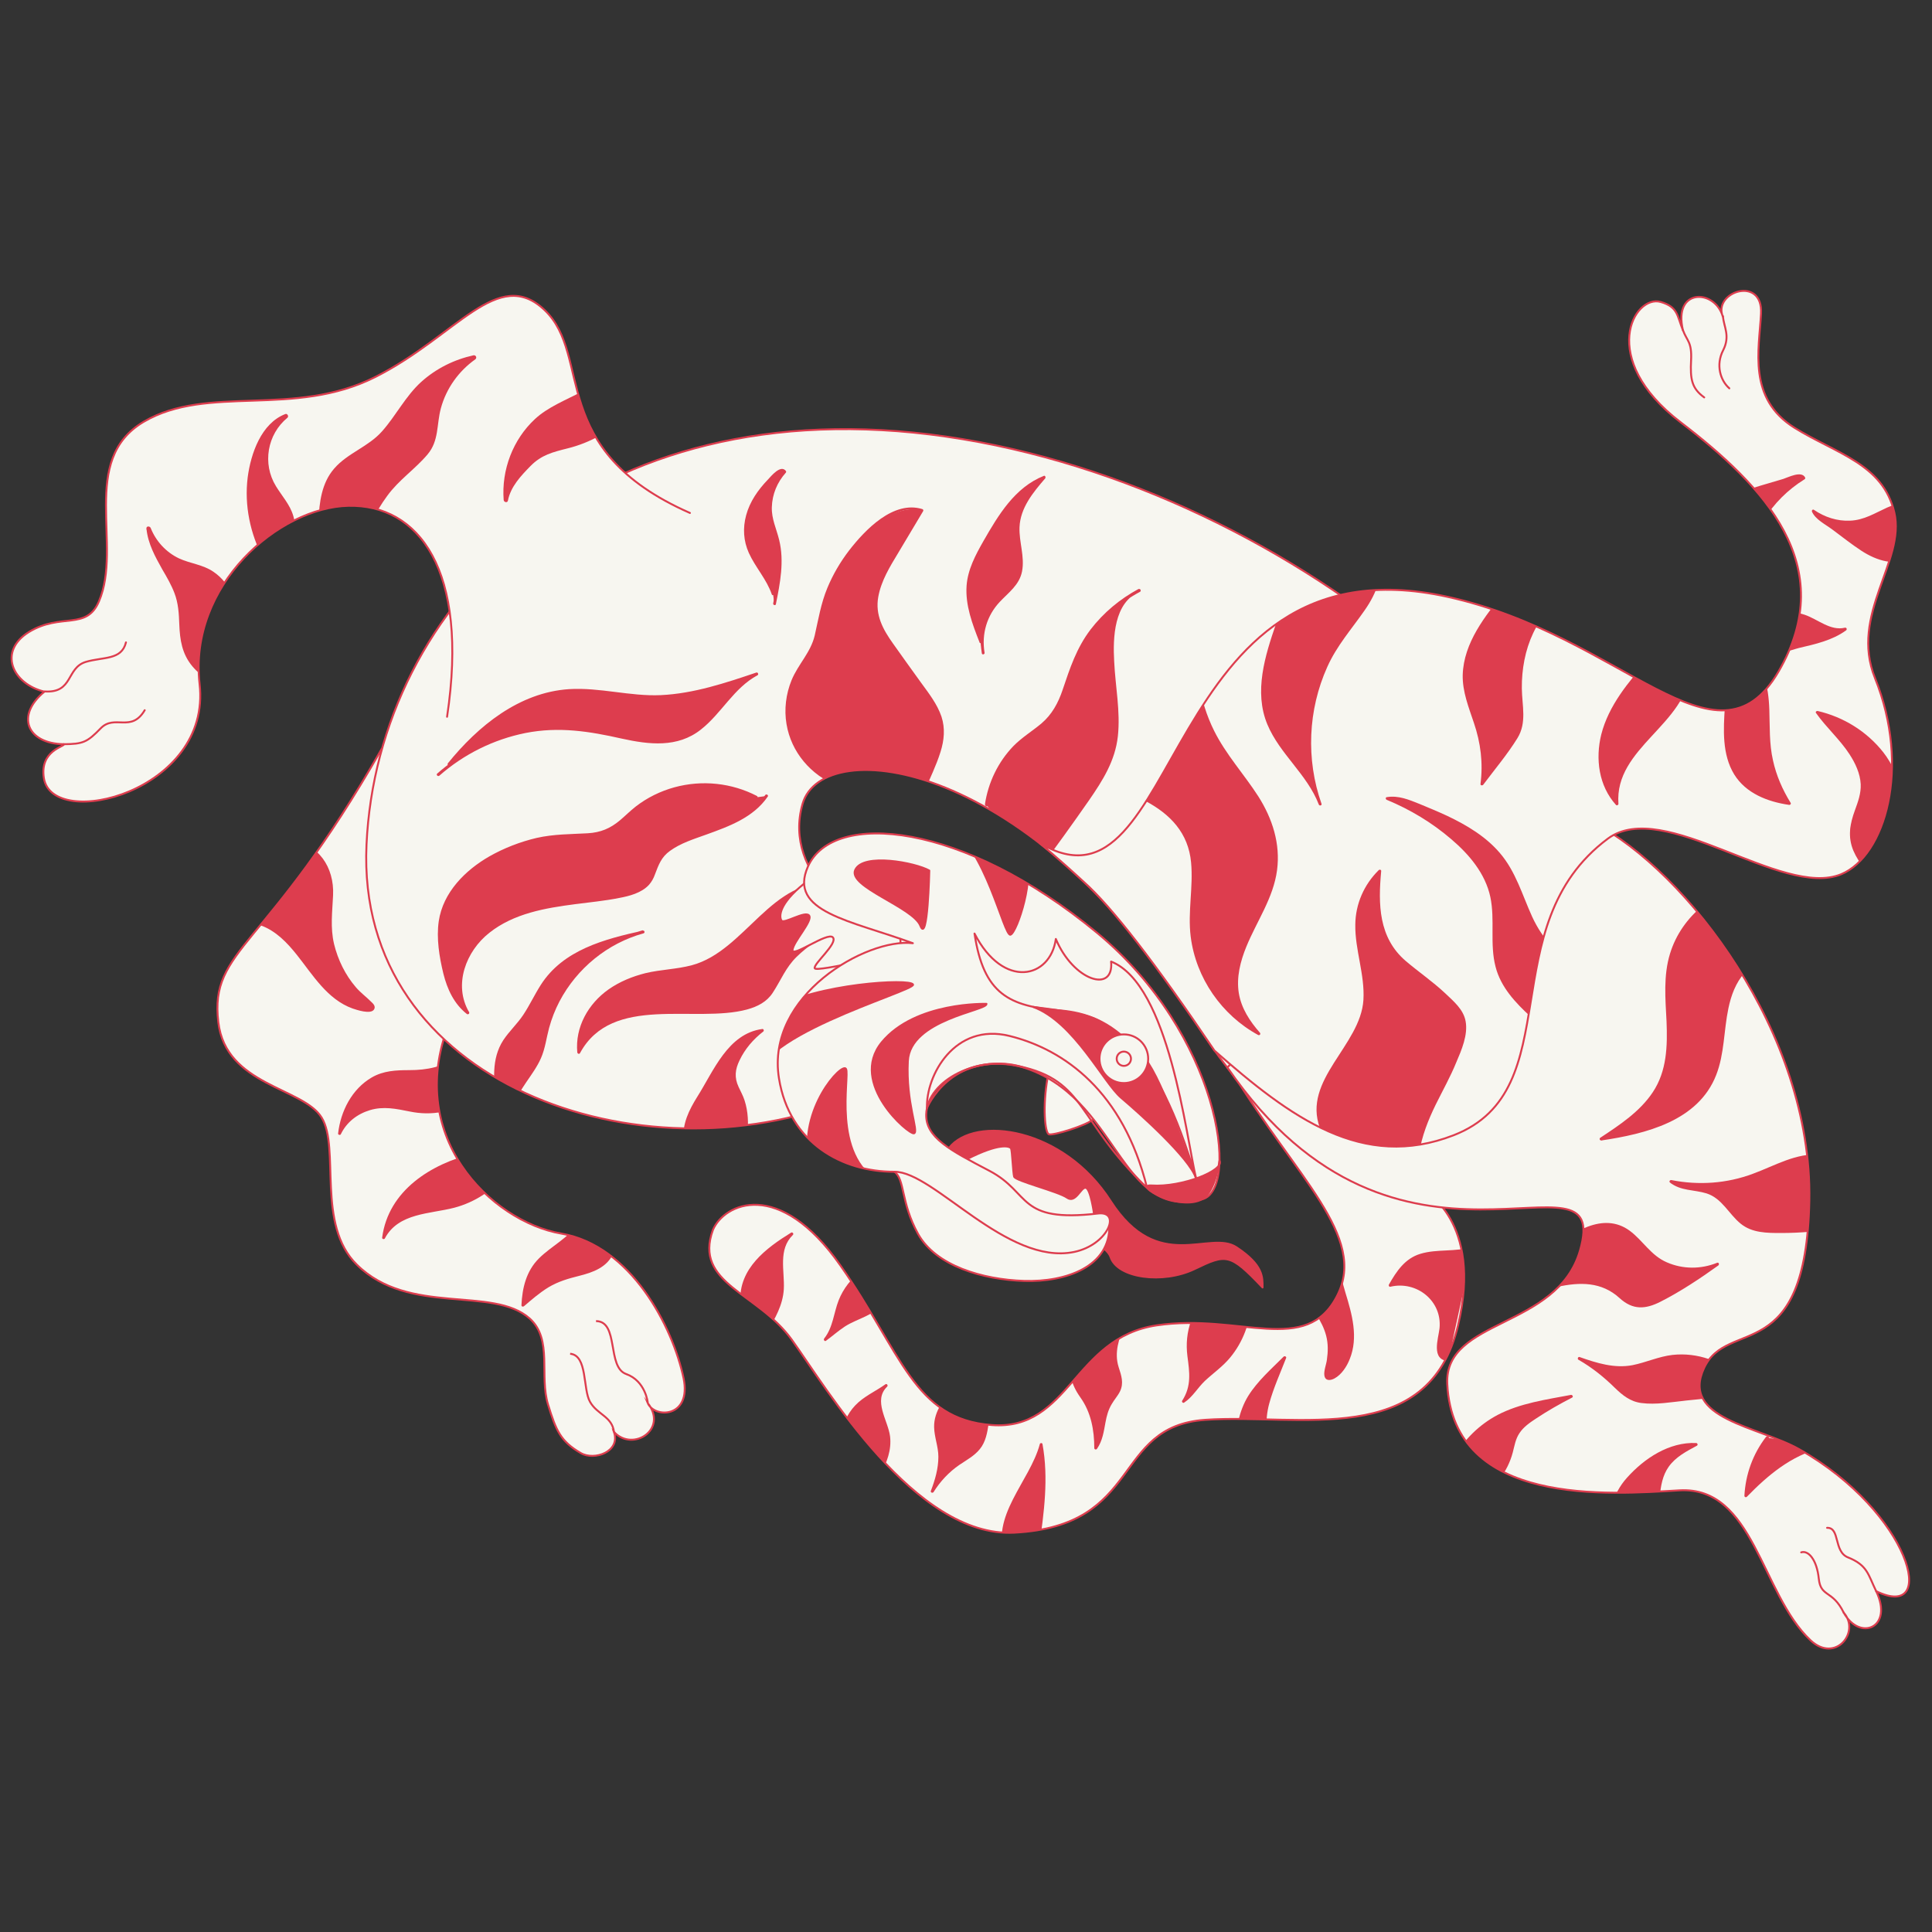 <?xml version="1.0" encoding="utf-8"?>
<!-- Generator: Adobe Illustrator 22.1.0, SVG Export Plug-In . SVG Version: 6.00 Build 0)  -->
<svg version="1.1" id="Layer_1" xmlns="http://www.w3.org/2000/svg" xmlns:xlink="http://www.w3.org/1999/xlink" x="0px" y="0px"
	 viewBox="0 0 1000 1000" style="enable-background:new 0 0 1000 1000;" xml:space="preserve">
<rect x="0" y="0" width="1000" height="1000" fill="#333333" stroke="none"/>
<style type="text/css">
	.st0{fill:#F7F6F0;stroke:#DD3D4E;stroke-linecap:round;stroke-linejoin:round;stroke-miterlimit:10;}
	.st1{clip-path:url(#SVGID_2_);}
	.st2{fill:#DD3D4E;}
	.st3{fill:#F7F6F0;stroke:#DD3D4E;stroke-miterlimit:10;}
	.st4{fill:none;stroke:#DD3D4E;stroke-miterlimit:10;}
	.st5{clip-path:url(#SVGID_4_);}
	.st6{clip-path:url(#SVGID_6_);}
	.st7{clip-path:url(#SVGID_8_);}
	.st8{fill:none;stroke:#DD3D4E;stroke-linecap:round;stroke-linejoin:round;stroke-miterlimit:10;}
	.st9{clip-path:url(#SVGID_10_);}
	.st10{clip-path:url(#SVGID_12_);}
	.st11{fill:#DD3D4E;stroke:#DD3D4E;stroke-linecap:round;stroke-linejoin:round;stroke-miterlimit:10;}
	.st12{clip-path:url(#SVGID_14_);fill:#DD3D4E;stroke:#DD3D4E;stroke-linecap:round;stroke-linejoin:round;stroke-miterlimit:10;}
</style>
<g id="_x3C_tail_x3E_">
	<path class="st0" d="M635.3,552.5c0.9,0.9,2,1.6,2.6,2.6c32.9,54.3,69.9,84.8,54.2,115.6c-16,31.4-50.3,8.9-93.4,15.3
		s-45,54.6-85.4,51.6S466.9,700.4,435,655c-31.8-45.4-60.2-32.1-66-18.4c-10.1,27.8,23.2,32.4,40.8,56.8S473.5,796,525,793.3
		c67-3.5,50.2-55,98.8-58.4s115.7,15.3,130.9-49c12.8-54-17.7-69.6-17.7-69.6"/>
	<g>
		<defs>
			<path id="SVGID_1_" d="M635.3,552.5c0.9,0.9,2,1.6,2.6,2.6c32.9,54.3,69.9,84.8,54.2,115.6c-16,31.4-50.3,8.9-93.4,15.3
				s-45,54.6-85.4,51.6S466.9,700.4,435,655c-31.8-45.4-60.2-32.1-66-18.4c-10.1,27.8,23.2,32.4,40.8,56.8S473.5,796,525,793.3
				c67-3.5,50.2-55,98.8-58.4s115.7,15.3,130.9-49c12.8-54-17.7-69.6-17.7-69.6"/>
		</defs>
		<clipPath id="SVGID_2_">
			<use xlink:href="#SVGID_1_"  style="overflow:visible;"/>
		</clipPath>
		<g class="st1">
			<path class="st2" d="M383.8,673.6c-0.6-7.6,2.8-15.2,7.9-20.9s11.6-10,18.1-14c-4.1,3.6-5.4,9.5-5.4,15c0,5.5,1,11,0.2,16.4
				c-1,6.9-4.6,13-8.2,18.9"/>
			<g>
				<path class="st2" d="M384.6,673.6c-0.8-16.4,13.1-26.6,25.6-34.3c-0.3-0.4-0.6-0.8-0.9-1.2c-5.5,5.4-5.8,12.8-5.4,20.1
					c0.3,5.4,0.7,10.6-0.9,15.8c-1.5,5.2-4.4,9.9-7.2,14.5c-0.5,0.8,0.8,1.6,1.3,0.8c4.1-6.9,8.1-13.8,8.6-22
					c0.5-9.5-3.1-20.5,4.7-28.1c0.6-0.6-0.2-1.6-0.9-1.2c-13,8-27.1,18.6-26.3,35.6C383.1,674.5,384.6,674.5,384.6,673.6
					L384.6,673.6z"/>
			</g>
		</g>
		<g class="st1">
			<path class="st2" d="M446.4,658.2c-5.6,4.2-9.9,10.1-12.2,16.7c-2.1,6.3-2.7,13.4-7,18.4c3.8-2.7,7.2-5.9,11.2-8.3
				c3.9-2.3,8.4-3.6,12.3-5.9s7.6-5.8,8.2-10.3"/>
			<g>
				<path class="st2" d="M445.8,657.7c-5.2,4.1-9.3,9.2-11.7,15.3c-2.6,6.6-2.9,14-7.5,19.8c-0.5,0.6,0.2,1.7,0.9,1.2
					c3.3-2.4,6.3-5.1,9.8-7.4c3.4-2.2,7.1-3.5,10.8-5.3c5.4-2.6,10.2-6.2,11.5-12.4c0.2-0.9-1.2-1.3-1.4-0.4
					c-1.7,7.8-9,10.6-15.5,13.5c-6,2.7-10.6,6.7-15.8,10.5c0.3,0.4,0.6,0.8,0.9,1.2c3.7-4.7,4.7-10.2,6.3-15.8
					c2.2-7.8,6.5-14.3,12.9-19.3C447.7,658.2,446.6,657.1,445.8,657.7L445.8,657.7z"/>
			</g>
		</g>
		<g class="st1">
			<path class="st2" d="M434.9,743.5c2.1-5.5,4.2-11.3,8.3-15.5c4.4-4.6,10.5-7,15.6-10.9c-3.4,2.8-3.9,7.9-2.9,12.3
				c1,4.3,3.1,8.3,3.9,12.7c1.3,7.1-0.9,14.4-4.8,20.5"/>
			<g>
				<path class="st2" d="M435.6,743.7c2.2-5.9,4.5-12,9.2-16.3c4.2-3.9,9.6-6.3,14.3-9.6c-0.3-0.4-0.6-0.8-0.9-1.2
					c-4.5,4.4-4,10.6-2.2,16.2c1.5,4.8,3.5,9.1,3.4,14.2c-0.1,5.5-2.3,10.6-5.1,15.2c-0.5,0.8,0.8,1.6,1.3,0.8
					c3.5-5.9,5.9-12.5,5.1-19.5c-1-8.2-9-18.6-1.5-25.8c0.6-0.6-0.2-1.7-0.9-1.2c-5.2,3.7-11.3,6.3-15.7,11
					c-4.2,4.4-6.4,10.2-8.5,15.9C433.9,744.2,435.3,744.6,435.6,743.7L435.6,743.7z"/>
			</g>
		</g>
		<g class="st1">
			<path class="st2" d="M494.8,718.1c-5.1,5.7-10.5,12.2-10.6,19.8c-0.1,4,1.3,7.9,1.9,11.8c1.1,7.5-0.9,15.2-3.6,22.2
				c3.3-5.5,7.8-10.3,13.1-14c4.2-2.9,9.1-5.3,11.9-9.6c2.2-3.4,2.9-7.6,3.5-11.6c1.1-7.2,2.2-14.3,3.3-21.5"/>
			<g>
				<path class="st2" d="M494.3,717.5c-5.3,6-11,12.8-10.8,21.2c0.1,5.2,2.2,10.1,2.2,15.3c0,6.1-1.7,12-3.9,17.7
					c-0.3,0.8,0.9,1.3,1.4,0.6c3.5-5.6,8-10.4,13.4-14.1c3.7-2.5,7.8-4.7,10.6-8.2c3-3.7,3.8-8.4,4.5-13c1.1-7.2,2.2-14.3,3.3-21.5
					c0.1-0.9-1.3-1.4-1.4-0.4c-1,6.5-2,13-3,19.5c-0.9,6.2-1.8,12.1-6.6,16.6c-3.6,3.3-8.3,5.5-12,8.6c-4,3.3-7.3,7.3-10,11.7
					c0.5,0.2,0.9,0.4,1.4,0.6c3.1-8.2,4.9-16.5,3.2-25.2c-1.1-5.6-2.1-10.6,0.2-16.1c2-4.7,5.4-8.5,8.7-12.3
					C496,717.9,494.9,716.8,494.3,717.5L494.3,717.5z"/>
			</g>
		</g>
		<g class="st1">
			<path class="st2" d="M521,806.2c-4.1-9.7-0.8-20.9,4.1-30.2c4.8-9.3,11.3-18.1,13.8-28.3c3.4,17.3,0.9,35.1-1.7,52.5"/>
			<g>
				<path class="st2" d="M521.7,806c-8-21.2,12.7-39,17.9-58.1c-0.5,0-1,0-1.4,0c3.2,17.3,0.8,34.8-1.7,52.1
					c-0.1,0.9,1.3,1.4,1.4,0.4c2.5-17.6,4.9-35.3,1.7-52.9c-0.1-0.8-1.3-0.7-1.4,0c-5.2,19.4-26,37.3-17.9,58.9
					C520.6,807.3,522.1,806.9,521.7,806L521.7,806z"/>
			</g>
		</g>
		<g class="st1">
			<path class="st2" d="M554.5,701.1c-0.4,5.7-0.8,11.8,1.9,16.9c1.1,2,2.6,3.8,3.9,5.6c5.2,7.5,6.9,16.8,6.8,25.9
				c4.7-6.1,3.3-15,6.9-21.8c2-3.8,5.5-6.9,6-11.1c0.5-3.8-1.6-7.4-2.5-11.1c-1.5-6.7,1.2-13.5,3.8-19.9"/>
			<g>
				<path class="st2" d="M553.8,701.1c-0.6,8.9,0.2,14.9,5.4,22.2c5.5,7.7,7.2,16.9,7.2,26.2c0,0.8,1,1,1.4,0.4
					c2.9-4.2,3.5-8.9,4.4-13.7c0.6-3.3,1.4-6.4,3.2-9.4c1.3-2.3,3.1-4.2,4.3-6.6c2.1-4.4,0.7-8.2-0.7-12.6
					c-2.4-7.6,0.2-14.8,3.1-21.8c0.4-0.9-1.1-1.3-1.4-0.4c-2.2,5.3-4.4,10.9-4.2,16.7c0.2,6.6,4.9,12.1,1.3,18.6
					c-2.4,4.2-5.1,7.4-6.3,12.2c-1.4,5.6-1.5,11.3-4.9,16.2c0.5,0.1,0.9,0.3,1.4,0.4c0-7.3-1-14.7-4.2-21.4
					c-1.8-3.8-4.7-6.8-6.6-10.5c-2.6-5.1-2.2-11-1.8-16.5C555.4,700.1,553.9,700.1,553.8,701.1L553.8,701.1z"/>
			</g>
		</g>
		<g class="st1">
			<path class="st2" d="M617.2,683.8c-1.8,4.6-2.5,9.5-2.2,14.4c0.3,5.3,1.9,10.6,1.5,15.9c-0.3,4-1.7,7.9-4,11.2
				c3.1-1.8,5-5,7.3-7.7c3.8-4.5,8.9-7.8,13.1-11.9c8.5-8.2,13.6-19.8,14-31.5"/>
			<g>
				<path class="st2" d="M616.5,683.6c-2.1,6-2.7,11.9-1.9,18.3c1.1,8.4,2.2,15.5-2.7,23.1c-0.4,0.6,0.4,1.4,1,1
					c4.4-2.9,7-7.7,10.8-11.3c4.3-4,9.2-7.4,13-12c6.7-8.1,10.4-18.1,10.9-28.5c0.1-1-1.4-1-1.5,0c-0.6,11.1-4.9,21.8-12.6,29.9
					c-3.2,3.3-6.9,6-10.3,9.1c-4,3.6-6.7,8.6-11.1,11.6c0.3,0.3,0.7,0.7,1,1c3.6-5.5,4.6-11.3,3.8-17.8c-1-8.5-2-15.7,1-24
					C618.3,683.1,616.8,682.7,616.5,683.6L616.5,683.6z"/>
			</g>
		</g>
		<g class="st1">
			<path class="st2" d="M639.5,748.9c1.3-9,2.6-18.3,7.4-26c2.3-3.7,5.3-6.9,8.3-10.1c3.2-3.4,6.5-6.8,9.8-10.1
				c-1.7,4.3-3.3,8.6-5,12.9c-2.2,5.8-4.5,11.6-5.1,17.7c-0.8,7,0.6,14,1.9,20.9"/>
			<g>
				<path class="st2" d="M640.2,749.1c1.3-8.9,2.5-18.1,7.3-25.9c4.6-7.5,11.8-13.8,18-20c-0.4-0.2-0.8-0.5-1.3-0.7
					c-3.4,8.8-7.7,17.7-9.5,27c-1.7,8.4-0.3,16.7,1.3,24.9c0.2,0.9,1.6,0.5,1.4-0.4c-1.8-9.3-3-18.4-0.4-27.7
					c2.2-8,5.7-15.7,8.7-23.4c0.3-0.7-0.8-1.2-1.3-0.7c-6.3,6.3-13.5,12.6-18.3,20.3c-4.9,7.9-6.2,17.2-7.5,26.2
					C638.6,749.6,640,750,640.2,749.1L640.2,749.1z"/>
			</g>
		</g>
		<g class="st1">
			<path class="st2" d="M674.9,670.8c5.9,7.2,12,15,13,24.3c0.6,5.3-0.6,10.6-1.6,15.8c-0.1,0.6-0.2,1.3,0.1,1.9
				c0.7,1.3,2.7,0.8,3.9,0c8.6-5.7,10.9-17.5,9.4-27.7c-1.5-10.2-5.9-19.8-7.7-29.9c-1.2-6.4-1.8-13.9-7.2-17.4"/>
			<g>
				<path class="st2" d="M674.4,671.3c4.9,6,10,12.4,12,20c1.1,4.2,1,8.3,0.4,12.5c-0.3,2.4-1.7,5.8-1.3,8.2
					c0.5,2.9,3.1,2.6,5.2,1.5c3.7-2,6.4-6.2,7.9-10c4.6-11.3,1.2-23.3-2.2-34.4c-2-6.5-3.4-13-4.7-19.7c-1-4.9-2.5-9.2-6.6-12.2
					c-0.8-0.6-1.5,0.7-0.8,1.3c4.7,3.5,5.6,9.4,6.5,14.9c0.9,5.2,2.3,10.2,3.8,15.3c3.2,10.5,6.7,21.6,3.2,32.5
					c-0.9,2.7-2.2,5.3-4,7.5c-0.6,0.7-1.2,1.4-1.9,2c-1.3,2.1-2.4,2.1-3.3,0.2c-1.2-0.5-1.5-1.3-1.1-2.3c-0.2-1.8,0.8-4.4,1-6.4
					c0.3-2.4,0.4-4.8,0.1-7.3c-1.1-9.6-7.3-17.4-13.2-24.6C674.8,669.5,673.8,670.6,674.4,671.3L674.4,671.3z"/>
			</g>
		</g>
		<g class="st1">
			<path class="st2" d="M762.3,646c-10.2,3.8-22.6,0.1-31.9,5.9c-4.9,3.1-8,8.4-10.9,13.4c6.8-1.9,14.5-0.1,19.7,4.7
				s7.7,12.2,6.5,19.1c-0.5,2.9-1.7,5.8-1.5,8.8c0.2,3,2.5,6.2,5.5,5.9"/>
			<g>
				<path class="st2" d="M762.1,645.3c-8.8,2.9-18.2,1-27,3.7c-7.9,2.4-12.3,9-16.2,15.9c-0.3,0.6,0.2,1.3,0.8,1.1
					c13.5-3.2,26.8,7.3,25.4,21.5c-0.6,5.4-4.6,16.4,4.6,17c1,0.1,1-1.4,0-1.5c-8.1-0.5-2.5-15-3.1-19.9c-0.5-4.1-2.1-8.2-4.8-11.4
					c-5.4-6.7-14.3-9.1-22.5-7.1c0.3,0.4,0.6,0.7,0.8,1.1c4.9-8.6,10.1-14.9,20.4-16.3c7.4-1,14.7-0.3,21.9-2.7
					C763.4,646.4,763,645,762.1,645.3L762.1,645.3z"/>
			</g>
		</g>
	</g>
</g>
<g id="_x3C_1-back-leg_x3E_">
	<path class="st3" d="M197.4,387.9c-59.4,104.3-89,102.7-84.4,141.2c3.9,32.9,43.9,33.7,53.5,49.4c9.6,15.7-2.9,55.4,18.2,76.1
		c27.1,26.7,70.4,10.8,89.5,27.9c12,10.8,4.8,29.5,9.5,44.6c4.1,13.3,6.4,18.9,16.9,25c7,4.1,20.7-0.7,17.2-10.9
		c9.8,10.5,28.2-1.4,17.4-15.1c3.5,8.3,22.9,7.8,18.6-12.8c-5.6-26.5-27.1-68.6-63.3-74.8s-82.5-50.9-57.1-111.1
		S197.4,387.9,197.4,387.9z"/>
	<path class="st4" d="M295.1,700.7c9.1,0.8,6.5,18.3,10.3,24.9c3.8,6.7,11.4,7.5,12.4,15.6"/>
	<path class="st4" d="M308.5,683.8c12,0.1,5.5,23.8,15.6,27.4c10.1,3.6,11.2,14.9,11.2,14.9"/>
	<g>
		<defs>
			<path id="SVGID_3_" d="M197.4,387.9c-59.4,104.3-89,102.7-84.4,141.2c3.9,32.9,43.9,33.7,53.5,49.4c9.6,15.7-2.9,55.4,18.2,76.1
				c27.1,26.7,70.4,10.8,89.5,27.9c12,10.8,4.8,29.5,9.5,44.6c4.1,13.3,6.4,18.9,16.9,25c7,4.1,20.7-0.7,17.2-10.9
				c9.8,10.5,28.2-1.4,17.4-15.1c3.5,8.3,22.9,7.8,18.6-12.8c-5.6-26.5-27.1-68.6-63.3-74.8s-82.5-50.9-57.1-111.1
				S197.4,387.9,197.4,387.9z"/>
		</defs>
		<clipPath id="SVGID_4_">
			<use xlink:href="#SVGID_3_"  style="overflow:visible;"/>
		</clipPath>
		<g class="st5">
			<path class="st2" d="M149.8,435.4c9.8,0.7,18.7,8.1,21.1,17.6c1.8,7.3,0.1,15-0.1,22.5c-0.4,16.6,7.6,33.2,20.8,43.3
				c1.1,0.8,2.3,2.4,1.3,3.3c-0.4,0.4-1,0.5-1.6,0.5c-12,0.3-21.9-9.1-29.3-18.7c-7.3-9.5-14.2-20.4-25.2-25.2c-9-3.9-19.5-3-28.8,0
				"/>
			<g>
				<path class="st2" d="M149.8,436.2c7.5,0.7,14.2,4.9,18.1,11.5c4.4,7.4,3,16,2.4,24.1c-0.9,12.4,2.1,24.6,9,35
					c1.5,2.2,3.1,4.3,4.9,6.3c1.7,1.9,6.9,5.1,7,7.6c0.1,2.1-0.9,1.3-2.7,1.1c-1-0.1-1.8-0.2-2.8-0.4c-1.8-0.4-3.6-1.1-5.3-1.9
					c-3.3-1.6-6.3-3.8-9.1-6.3c-9.4-8.6-15.1-20.4-24.7-28.8c-11.1-9.8-25.1-10.4-38.8-6.2c-0.9,0.3-0.5,1.7,0.4,1.4
					c8.7-2.7,18.1-3.8,26.8-0.6c7.8,2.8,13.7,9,18.7,15.3c8.2,10.3,15.7,23,28.8,27.7c2.1,0.7,9.4,3.2,11.1,0.5c1-1.6-0.4-3-1.5-4
					c-2.6-2.6-5.5-4.7-7.9-7.5c-5.5-6.4-9.3-14.2-11.3-22.4c-2-8.5-0.9-16.6-0.5-25.2c0.7-14.4-7.6-27.1-22.6-28.6
					C148.8,434.6,148.8,436.1,149.8,436.2L149.8,436.2z"/>
			</g>
		</g>
		<g class="st5">
			<path class="st2" d="M237.6,547.4c-5.3,3.9-11.7,6.4-18.2,7.1c-6.2,0.6-12.6-0.3-18.7,1c-14,2.9-23.5,17.1-24.9,31.4
				c4.3-9.8,16-15,26.7-14c4.8,0.5,9.4,2,14.2,2.6c9.6,1.2,19.6-1.5,27.3-7.3"/>
			<g>
				<path class="st2" d="M237.2,546.7c-7.8,5.5-16,7.2-25.4,7.2c-6.8,0-13.4,0.3-19.4,3.8c-10.3,6-16.1,17.5-17.4,29
					c-0.1,0.7,1.1,1,1.4,0.4c3-6.3,8.5-10.5,15.1-12.5c7-2.1,13.5-0.7,20.5,0.7c11.5,2.4,22.8,0.3,32.3-6.6c0.8-0.6,0-1.9-0.8-1.3
					c-6.5,4.7-14.1,7.5-22.1,7.5c-7.2,0-14-2.9-21.1-3c-10.4-0.2-20.7,5-25.3,14.5c0.5,0.1,0.9,0.3,1.4,0.4
					c1.5-13.1,9.5-26.7,23-30.3c7.1-1.9,14.6-0.4,21.8-1.5c6.1-0.9,11.7-3.4,16.8-6.9C238.7,547.5,238,546.2,237.2,546.7
					L237.2,546.7z"/>
			</g>
		</g>
		<g class="st5">
			<path class="st2" d="M245.5,597.7c-11,2.6-21.8,7-30.5,14.2c-8.7,7.2-15.2,17.5-16.5,28.7c3-6.4,9.8-10.2,16.6-12.2
				c6.8-1.9,13.9-2.4,20.7-4.3c9.9-2.8,18.9-8.6,25.5-16.6"/>
			<g>
				<path class="st2" d="M245.3,597c-22.2,5.4-44.3,19.2-47.5,43.6c-0.1,0.8,1.1,1,1.4,0.4c7-13.3,23.4-12.6,36-15.9
					c10.5-2.8,19.6-8.8,26.7-17c0.6-0.7-0.4-1.8-1.1-1.1c-9.2,10.8-20.9,16-34.6,18.4c-10.8,1.9-22.7,4.3-28.3,14.8
					c0.5,0.1,0.9,0.3,1.4,0.4c3.2-23.7,25-37,46.4-42.2C246.6,598.2,246.2,596.8,245.3,597L245.3,597z"/>
			</g>
		</g>
		<g class="st5">
			<path class="st2" d="M300.2,632.9c-5.5,9.6-17.5,13.6-23.9,22.7c-4.1,5.7-5.5,13-5.6,20c6-5.2,12.3-10.5,19.7-13.3
				c4.8-1.8,10-2.5,14.9-4.2c4.9-1.7,9.6-4.8,11.5-9.6"/>
			<g>
				<path class="st2" d="M299.6,632.5c-5,8.2-14,12.2-20.7,18.9c-6.5,6.5-8.6,15.2-9,24.2c0,0.7,0.8,0.9,1.3,0.5
					c4.1-3.5,8.1-7,12.7-9.8c5-3,10.2-4.5,15.8-5.9c7.2-1.8,14.5-4.4,17.7-11.6c0.4-0.9-0.9-1.6-1.3-0.8c-4.5,9.9-16.2,10-25.1,13.1
					c-8,2.8-14.5,8.3-20.9,13.8c0.4,0.2,0.9,0.4,1.3,0.5c0.4-11.3,4.2-20.1,13.1-27.1c5.9-4.6,12.3-8.6,16.3-15.1
					C301.4,632.4,300.1,631.7,299.6,632.5L299.6,632.5z"/>
			</g>
		</g>
	</g>
</g>
<g id="_x3C_body_x3E__1_">
	<path class="st0" d="M437.9,569.2c-105.7,42.5-253.9-7.5-248.2-132S306.5,199.5,489.8,226S845,405.6,835.8,516.6
		S703.6,665.1,618.9,529S426,379.3,415.4,416.1c-10.6,36.9,29.7,65.4,50.3,65C486.2,480.7,521,535.8,437.9,569.2z"/>
	<g>
		<defs>
			<path id="SVGID_5_" d="M437.9,569.2c-105.7,42.5-253.9-7.5-248.2-132S306.5,199.5,489.8,226S845,405.6,835.8,516.6
				S703.6,665.1,618.9,529S426,379.3,415.4,416.1c-10.6,36.9,29.7,65.4,50.3,65C486.2,480.7,521,535.8,437.9,569.2z"/>
		</defs>
		<clipPath id="SVGID_6_">
			<use xlink:href="#SVGID_5_"  style="overflow:visible;"/>
		</clipPath>
		<g class="st6">
			<path class="st2" d="M433.3,405.9c-11.2-4.2-20.2-13.6-24-24.9c-3.8-11.3-2.3-24.3,4.1-34.4c2.1-3.4,4.8-6.5,6.6-10.1
				c2.6-5.2,3.2-11,4.4-16.7c4-19.1,14.9-36.7,30.2-48.8c6.5-5.1,15-9.4,22.7-6.5c-4.6,7.7-9.3,15.5-13.9,23.2
				c-5.8,9.7-11.8,20.6-9.2,31.6c1.3,5.7,4.8,10.5,8.2,15.3c5.4,7.5,10.8,15.1,16.3,22.6c4.2,5.8,8.4,11.9,9.3,19
				c0.7,5.3-0.7,10.7-2.5,15.7c-4.7,13-12.7,25.3-13.2,39.2"/>
			<g>
				<path class="st2" d="M433.5,405.1c-24.8-9.9-32.4-39.5-17.6-61.1c2.9-4.2,5.4-8.1,6.8-13.1c1.6-5.7,2.2-11.5,3.8-17.2
					c3.2-11,8.7-21.4,16-30.2c3.4-4.1,7.1-7.8,11.2-11.2c4.6-3.8,13.7-10.5,20.2-8c2.3,0.9,1.7,0.5,0.6,2.9c-0.5,1.1-1.3,2.2-2,3.3
					c-1.7,2.8-3.3,5.5-5,8.3c-3.5,5.9-7.2,11.6-10.2,17.8c-4.3,8.8-6.5,18.5-2.3,27.7c2.5,5.5,6.4,10.3,9.9,15.2
					c3.9,5.4,7.7,10.8,11.6,16.2c4,5.5,8.4,11.2,10,18c1.8,7.7-0.9,15.4-3.8,22.4c-4.7,11.4-10.7,22.2-11.4,34.7c-0.1,1,1.4,1,1.5,0
					c0.8-15,9.6-27.5,14-41.6c1.9-6,2.5-12.2,0.5-18.3c-2.2-6.5-6.6-12.1-10.6-17.6c-4.8-6.7-9.7-13.4-14.4-20.1
					c-5.3-7.4-9.4-14.9-7.7-24.3c1.5-8.3,6-15.6,10.3-22.7c4.3-7.2,8.6-14.4,12.9-21.6c0.3-0.4,0-1-0.4-1.1
					c-15-4.6-29.6,10.7-37.9,21.4c-4.6,6-8.4,12.5-11.3,19.5c-3.3,8-4.6,16.1-6.5,24.5c-2.1,8.9-8.6,14.9-12,23.2
					c-2.9,7.1-3.9,15.1-2.6,22.7c2.4,14.5,12.6,26.4,26.1,31.8C434,406.9,434.4,405.5,433.5,405.1L433.5,405.1z"/>
			</g>
		</g>
		<g class="st6">
			<path class="st2" d="M510.6,416.7c1.8-13.1,8.7-25.5,19-33.9c4.7-3.9,10.2-7,14.1-11.6c6.1-7.1,7.8-16.9,11-25.7
				c6.2-17,19-31.5,35.1-39.9c-7.3,2.6-11.3,10.6-12.8,18.1c-4.5,22.4,6,46.5-1.4,68.2c-2.5,7.4-6.9,13.9-11.4,20.3
				c-8.8,12.8-17.9,25.4-27.2,37.8"/>
			<g>
				<path class="st2" d="M511.3,416.9c1.8-12.1,7.5-23.3,16.5-31.6c4.4-4.1,9.8-7.1,14.1-11.2c3.6-3.4,6.1-7.5,7.9-12
					c4.6-11,6.9-22.2,13.8-32.2c6.8-9.9,15.9-17.9,26.5-23.6c0.7-0.4,0.2-1.7-0.6-1.4c-9,3.7-12.7,13.2-13.9,22.2
					c-1.9,14.1,1.2,28.2,1.8,42.2c0.3,7.3-0.1,14.6-2.3,21.6c-2.4,7.4-6.7,13.9-11.1,20.2c-9,13-18.3,25.8-27.7,38.5
					c-0.6,0.8,0.7,1.5,1.3,0.8c8.9-11.9,17.6-24,26.1-36.2c7.1-10.3,13.5-20.4,14.9-33.1c1.4-12.9-1.3-25.8-1.9-38.7
					c-0.7-12.2-0.2-30.7,13.3-36.2c-0.2-0.5-0.4-0.9-0.6-1.4c-9.7,5.2-18.2,12.3-24.9,21c-7.3,9.6-10.7,20-14.5,31.3
					c-2.3,6.8-5.5,12.7-11,17.4c-4.8,4-10.1,7.2-14.5,11.7c-7.9,8.2-13,18.8-14.7,30.1C509.8,417.4,511.2,417.8,511.3,416.9
					L511.3,416.9z"/>
			</g>
		</g>
		<g class="st6">
			<path class="st2" d="M507.4,332.2c-3.8-9.8-7.7-20.2-6.4-30.7c1.1-8.3,5.4-15.8,9.7-23.1c7.4-12.7,15.9-26.2,29.6-31.3
				c-6.1,7.1-12.6,14.8-13.4,24.2c-0.9,9.5,4.1,19.7,0,28.3c-2.4,5.1-7.4,8.3-11.1,12.5c-6.2,6.9-8.9,16.8-7.1,26"/>
			<g>
				<path class="st2" d="M508.1,332c-3.3-8.5-6.8-17.5-6.6-26.8c0.2-8.8,4.2-16.7,8.6-24.2c7.5-13,15.8-27.3,30.5-33.2
					c-0.2-0.4-0.5-0.8-0.7-1.3c-5.2,6.1-10.8,12.6-12.9,20.5c-2.5,9.3,2,18.4,0.6,27.7c-1.5,9.6-11.4,14-15.9,22
					c-3.7,6.6-4.8,14.1-3.5,21.5c0.2,0.9,1.6,0.5,1.4-0.4c-1.6-9.7,1.2-19.2,7.9-26.3c4.6-4.9,10.1-8.7,11.5-15.7
					c1.5-7.7-1.6-15.3-1.3-22.9c0.4-10.1,7.1-18.1,13.3-25.3c0.4-0.5,0-1.6-0.7-1.3c-15.1,6-23.6,20.4-31.3,33.8
					c-4.1,7.2-8.1,14.7-8.7,23.1c-0.7,10.1,3,19.8,6.6,29C507,333.3,508.5,333,508.1,332L508.1,332z"/>
			</g>
		</g>
		<g class="st6">
			<path class="st2" d="M391.4,412.7c-19.8-10.7-46-8-63.1,6.5c-4.9,4.2-9.3,9.3-15.4,11.5c-4.9,1.8-10.4,1.4-15.6,1.5
				c-14.6,0.2-29.2,4-42,11c-12.6,6.9-24.1,17.9-26.9,32c-1.3,6.8-0.6,13.8,0.5,20.6c1.7,10.7,4.9,22.1,13.5,28.5
				c-7.1-11.2-3.8-26.8,4.9-36.7c8.7-10,21.7-15.1,34.7-17.8c13-2.7,26.3-3.3,39.3-5.8c6.1-1.2,12.8-3.3,15.9-8.7
				c1.5-2.7,2-5.9,3.3-8.7c2.5-5.1,7.7-8.3,12.9-10.6c15.4-6.8,34.2-9.9,43.4-24"/>
			<g>
				<path class="st2" d="M391.8,412c-13.1-6.8-28.4-8.4-42.7-4.5c-7.3,2-14.2,5.4-20.1,10c-2.8,2.2-5.3,4.7-8,7
					c-5.1,4.3-10.1,6.4-16.8,6.8c-9,0.5-17.5,0.4-26.4,2.4c-8.5,2-16.8,5.2-24.4,9.5c-12.6,7.2-24.1,18.7-26.3,33.6
					c-1.3,8.9,0.3,18.6,2.4,27.2c2,8,5.5,15.6,12.1,20.8c0.6,0.5,1.6-0.1,1.2-0.9c-8.3-14.2-1.6-31.6,10.5-41.1
					c12.6-10,28.9-12.8,44.4-14.8c7.6-1,15.2-1.7,22.7-3.2c5.4-1,11.6-2.6,15.5-6.8c1.4-1.6,2.4-3.4,3.1-5.4c1.9-5,3.3-9,7.8-12.2
					c5.5-4,12.3-6.1,18.7-8.4c11.9-4.3,24.4-8.8,31.9-19.7c0.5-0.8-0.8-1.5-1.3-0.8c-8.4,12.2-23.3,16-36.4,21
					c-5.6,2.1-11.7,4.4-16.2,8.6c-5.3,5-4.9,13.2-10.7,17.5c-6.9,5.1-17.4,5.6-25.6,6.7c-8.2,1-16.4,1.9-24.5,3.5
					c-13.4,2.7-27.4,8-36.4,18.8c-8.6,10.2-11.5,25.2-4.6,37.1c0.4-0.3,0.8-0.6,1.2-0.9c-11.9-9.4-15.5-29.6-14.4-44
					c1.2-16.6,14-29,27.9-36.4c7.4-4,15.4-6.9,23.6-8.6c8.7-1.9,17.2-1.3,26-2.1c14.4-1.2,22.1-14.8,34.5-20.6
					c16-7.3,34.8-7.1,50.4,1.1C391.9,413.8,392.6,412.5,391.8,412L391.8,412z"/>
			</g>
		</g>
		<g class="st6">
			<path class="st2" d="M431.2,457.9c-13.9-1.9-26.9,6.9-37.1,16.5c-10.2,9.6-19.9,20.7-33.2,25.1c-7,2.3-14.5,2.6-21.8,3.9
				c-10.4,1.8-20.6,5.8-28.4,13s-12.6,17.8-11.3,28.3c7.1-13.9,24.1-19.5,39.7-20.4c15.5-0.9,31.4,1.5,46.5-2.4
				c4.3-1.1,8.6-2.7,11.6-6c2.6-2.8,4-6.5,5.8-9.9c9.2-17.3,28.7-26,46.9-33.5"/>
			<g>
				<path class="st2" d="M431.2,457.2c-31.7-3.5-45.4,35-73.1,42.4c-7.9,2.1-16.1,2.2-24,4.1c-6.8,1.7-13.4,4.4-19.1,8.4
					c-10.5,7.4-17.4,19.5-16.2,32.6c0.1,0.7,1,1.1,1.4,0.4c16.6-30.7,59.5-15.3,86.5-22.6c5.4-1.5,10.2-3.9,13.3-8.7
					c4.2-6.4,6.7-13.1,12.4-18.6c10.5-10.3,24.5-16.3,37.9-21.8c0.9-0.4,0.5-1.8-0.4-1.4c-12.4,5.1-25.1,10.5-35.4,19.2
					c-5.3,4.5-9.5,9.8-12.7,16c-2.2,4.2-4,8.3-8.2,10.9c-3.7,2.3-8.3,3.4-12.6,4.1c-26.3,4.6-66.2-7.3-82.1,22.1
					c0.5,0.1,0.9,0.3,1.4,0.4c-1.5-15.4,8.5-28.5,21.8-35.1c13.4-6.6,28.6-4.8,42.1-10.5c23.8-10.1,37.8-43.6,67-40.4
					C432.1,458.8,432.1,457.3,431.2,457.2L431.2,457.2z"/>
			</g>
		</g>
		<g class="st6">
			<path class="st2" d="M364.2,608.3c-7.9-6.5-11.5-17.9-8.8-27.8c1.8-6.4,5.8-11.8,9.3-17.4c3.8-6.3,7-12.9,11.7-18.6
				c4.6-5.7,11-10.5,18.3-11.2c-5.5,4.1-9.9,9.6-12.7,15.8c-1.4,3-2.4,6.3-1.8,9.5c0.5,2.6,2,4.9,3.1,7.2c5.7,11.9,2.7,26-0.4,38.8"
				/>
			<g>
				<path class="st2" d="M364.7,607.8c-5.8-5.1-9.4-12.3-9.5-20c-0.1-7.8,3.8-14.4,7.9-20.8c8-12.5,14.7-30.7,31.5-32.9
					c-0.2-0.4-0.4-0.9-0.5-1.3c-7.6,5.9-17.9,17.8-14,28.3c1.1,3.1,2.9,5.8,4,8.9c1.2,3.7,1.6,7.6,1.6,11.5c0,7.8-1.8,15.5-3.6,23
					c-0.2,0.9,1.2,1.3,1.4,0.4c2.7-11.4,5.6-23.8,1.9-35.3c-0.8-2.5-2-4.6-3.1-7c-2.3-4.9-1.8-9.1,0.5-13.8
					c2.8-5.9,7.1-10.9,12.3-14.9c0.5-0.4,0.1-1.4-0.5-1.3c-17.9,2.4-25.2,21.7-33.7,35.1c-4.3,6.9-7.8,14-7.1,22.3
					c0.7,7.4,4.2,14,9.8,18.9C364.4,609.4,365.4,608.4,364.7,607.8L364.7,607.8z"/>
			</g>
		</g>
		<g class="st6">
			<path class="st2" d="M257.7,570.1c-1.4-9.7-2.7-20.1,1.8-28.8c2.6-5.2,7.1-9.2,10.5-13.9c5.1-6.8,8.1-15,13.3-21.6
				c11.5-14.7,31.2-19.6,49.4-23.6c-24.1,6.3-44,26.7-49.8,51c-1,4.3-1.6,8.6-3.2,12.7c-3.7,9.5-12.4,16.7-14.7,26.7"/>
			<g>
				<path class="st2" d="M258.4,569.9c-1.8-13-2.2-24.6,6.6-35.2c2.8-3.4,5.7-6.6,8.1-10.4c2.9-4.5,5.2-9.4,8.1-14
					c11.4-17.8,32.5-23.1,51.9-27.4c-0.1-0.5-0.3-1-0.4-1.4c-18.1,5-33.7,17.1-43,33.4c-2.2,3.8-4,7.8-5.4,11.9
					c-1.9,5.6-2.6,11.5-4.4,17.2c-3.4,10.4-12.5,17.8-15.4,28.5c-0.3,0.9,1.2,1.3,1.4,0.4c2.6-9.6,10.2-16.3,14.1-25.2
					c2.2-5,2.8-10.4,4.2-15.6c1.3-4.8,3.1-9.4,5.4-13.8c9-17.1,24.9-30.1,43.5-35.2c0.9-0.3,0.5-1.7-0.4-1.4
					c-19.8,4.4-41.2,9.9-52.8,28.1c-3.2,5-5.7,10.4-9,15.4c-3.1,4.7-7.3,8.5-10.4,13.2c-6.3,9.7-5,21.3-3.5,32.1
					C257.1,571.2,258.6,570.8,258.4,569.9L258.4,569.9z"/>
			</g>
		</g>
		<g class="st6">
			<path class="st2" d="M232.4,395.8c15.4-19.3,36.6-36.2,61.2-38.1c14.3-1.1,28.4,2.8,42.8,3.1c19,0.3,37.4-5.7,55.3-11.8
				c-14.5,7.4-21.3,25.5-36.1,32.4c-15.2,7-32.6-0.1-49.1-3c-28.1-5-58.3,3.7-79.6,22.7"/>
			<g>
				<path class="st2" d="M232.9,396.3c17.1-21.2,40.5-39.1,69.1-38.1c15.4,0.5,30.2,4.3,45.7,2.7c15.2-1.6,29.8-6.5,44.2-11.3
					c-0.2-0.5-0.4-0.9-0.6-1.4c-11.9,6.5-18.3,18.8-28.4,27.4c-15.6,13.1-35,6.1-52.8,2.5c-29.8-6.1-61,2.2-83.8,22.3
					c-0.7,0.6,0.3,1.7,1.1,1.1c12.6-11.1,28.1-18.8,44.6-22.1c17.2-3.4,33-0.9,49.8,2.9c14.1,3.1,28.9,4.9,41-4.7
					c10.7-8.4,17-21.5,29.3-28.1c0.7-0.4,0.2-1.6-0.6-1.4c-16,5.4-32.4,10.9-49.5,11.7c-15.9,0.7-31.6-4.1-47.5-3.1
					c-25.8,1.7-47.1,19.1-62.7,38.4C231.3,396,232.3,397.1,232.9,396.3L232.9,396.3z"/>
			</g>
		</g>
		<g class="st6">
			<path class="st2" d="M400.1,307.3c-2.9-9.4-11-16.5-13.6-26c-1.9-6.9-0.6-14.4,2.6-20.8c3.2-6.4,8.1-11.8,13.5-16.4
				c1-0.9,3.1-1.5,3.4-0.1c-6.1,6.6-8.7,16.3-6.7,25.1c0.8,3.3,2.1,6.4,3,9.7c3,10.9,0.8,22.6-1.5,33.7"/>
			<g>
				<path class="st2" d="M400.8,307.1c-3.7-10.7-13.5-18.9-14.3-30.6c-0.5-7,1.9-14,5.8-19.8c1.8-2.7,3.9-5.2,6.1-7.5
					c1-1.1,2.3-2.6,3.6-3.4c0.9-0.4,1.7-0.8,2.6-1.2c-0.3,0.4-0.7,0.8-1,1.3c-0.8,1.8-2.3,3.5-3.1,5.3c-1,2.3-1.8,4.8-2.2,7.3
					c-0.7,4.5-0.3,8.9,1,13.3c1.9,6.5,3.8,12.4,3.8,19.3c-0.1,7.1-1.5,14.2-2.9,21.2c-0.2,0.9,1.3,1.3,1.4,0.4
					c2.2-10.9,4.4-22.2,1.7-33.2c-1.4-5.8-4-10.9-3.8-17c0.2-6.7,2.8-12.9,7.2-17.8c0.2-0.2,0.3-0.6,0.1-0.9
					c-2.7-3.6-7.7,2.7-9.4,4.5c-5,5.2-9.3,11.3-11.2,18.4c-1.8,6.6-1.4,13.3,1.4,19.5c3.4,7.5,9.2,13.6,11.9,21.5
					C399.7,308.4,401.1,308,400.8,307.1L400.8,307.1z"/>
			</g>
		</g>
	</g>
</g>
<g id="_x3C_1-front-leg_x3E_">
	<path class="st0" d="M231.4,371c11.5-76.5-15-110-51.1-109.2c-36,0.8-82.8,41.1-77,92.2c6.4,55.7-76.3,76.3-80.6,48.7
		c-2.2-14.2,10.7-16.2,10.4-17.5c-19.4-0.3-25-15-10.1-27.2c-16.7-4-24.2-20.9-8-30.9c16.6-10.1,29.7-0.6,36.2-15.8
		c12.4-28.9-10.4-73.2,23.2-93c33.2-19.5,77.7-1.9,119.9-23.2s63.4-57.6,87.6-34.6c25.1,24,0.7,72.2,75.2,105"/>
	<path class="st0" d="M32.9,385.2c10.1-0.1,12.1-0.9,19.3-8.3c7.2-7.3,15.7,2.5,22.7-9.3"/>
	<path class="st0" d="M23.2,357.9c14.8,0.9,11-12.2,21.2-15.3c9.1-2.7,18.5-0.8,20.8-10.1"/>
	<g>
		<defs>
			<path id="SVGID_7_" d="M231.4,371c11.5-76.5-15-110-51.1-109.2c-36,0.8-82.8,41.1-77,92.2c6.4,55.7-76.3,76.3-80.6,48.7
				c-2.2-14.2,10.7-16.2,10.4-17.5c-19.4-0.3-25-15-10.1-27.2c-16.7-4-24.2-20.9-8-30.9c16.6-10.1,29.7-0.6,36.2-15.8
				c12.4-28.9-10.4-73.2,23.2-93c33.2-19.5,77.7-1.9,119.9-23.2s63.4-57.6,87.6-34.6c25.1,24,0.7,72.2,75.2,105"/>
		</defs>
		<clipPath id="SVGID_8_">
			<use xlink:href="#SVGID_7_"  style="overflow:visible;"/>
		</clipPath>
		<g class="st7">
			<path class="st2" d="M120,358c-10.1-5.3-21-11.7-24.6-22.5c-2.5-7.4-0.9-15.6-2.5-23.3c-2.8-13.8-15.1-24.6-16.2-38.7
				c2.9,7.6,9,13.9,16.5,17c4.6,1.9,9.7,2.6,14.1,4.9c10.2,5.3,14.6,17.2,18.2,28.1"/>
			<g>
				<path class="st2" d="M120.5,357c-7-3.7-14.4-7.7-19.5-13.9c-6.7-8.1-5.5-17.6-6.4-27.4C93,300.1,79.5,289,77.9,273.5
					c-0.7,0.1-1.5,0.2-2.2,0.3c4.4,10.8,12.7,16.6,23.6,19.8c7.3,2.2,12.9,5.3,17.2,11.8c3.7,5.6,5.9,12,8,18.4
					c0.5,1.4,2.6,0.8,2.2-0.6c-3.3-10-7.2-21.2-16.3-27.3c-5.4-3.7-12-4.2-17.8-6.9c-6.7-3.2-11.9-8.9-14.6-15.7
					c-0.4-1.1-2.4-1.1-2.2,0.3c0.8,7.9,4.5,14.5,8.3,21.3c2.3,3.9,4.6,7.9,6.2,12.1c2,5.2,2.3,10.6,2.5,16.1
					c0.3,8.1,1.4,15.3,6.7,21.7c5.3,6.3,12.8,10.5,20,14.3C120.7,359.7,121.8,357.7,120.5,357L120.5,357z"/>
			</g>
		</g>
		<g class="st7">
			<path class="st2" d="M137,288.6c-9.9-18.7-11.7-42.4-1.6-61c2.8-5.2,6.8-10.2,12.4-12c-10,7.8-13.3,22.9-7.6,34.1
				c3,5.9,8,10.7,10.1,16.9c2.2,6.3,1,13.3-0.6,19.8"/>
			<g>
				<path class="st2" d="M138,288c-5.9-11.5-8.9-24.3-8-37.3c0.9-12.1,5.7-29.3,18.2-34.1c-0.4-0.6-0.7-1.3-1.1-1.9
					c-8.4,6.9-12.3,18.2-10.1,28.9c1.2,6,4.8,10.6,8.1,15.5c5.9,8.6,6,16.9,3.6,26.9c-0.3,1.4,1.8,2,2.2,0.6
					c1.5-6.4,2.8-13.1,0.9-19.6c-1.7-5.8-5.9-10.3-9-15.4c-7.1-11.6-4.5-26.8,6-35.4c0.8-0.7-0.1-2.3-1.1-1.9
					c-12.5,4.8-17.9,20.5-19.5,32.8c-1.8,14.5,1.3,29.1,8,41.9C136.7,290.4,138.6,289.3,138,288L138,288z"/>
			</g>
		</g>
		<g class="st7">
			<path class="st2" d="M166,269.6c0.3-9.3,1.7-19.2,7.8-26.2c5.3-6.1,13.3-9.1,19.6-14.2c8.8-7.1,13.7-17.8,21.1-26.2
				c8-9.1,19-15.5,30.9-17.9c-10.8,7.4-18.1,19.6-19.6,32.7c-0.4,3.4-0.4,6.9-1.5,10.2c-2.1,6.3-7.9,10.5-12.9,15
				c-12.1,10.8-21.1,25.2-25.4,40.9"/>
			<g>
				<path class="st2" d="M167.1,269.6c0.4-10.5,2.2-21.4,10.7-28.6c7.4-6.2,16.2-9.6,22.5-17.2c6.2-7.4,10.7-16.1,17.7-22.9
					c7.6-7.5,17.3-12.4,27.7-14.7c-0.3-0.7-0.6-1.4-0.9-2.1c-7.2,5.2-12.9,12-16.5,20.1c-4.4,9.9-2.1,22.3-9.7,30.5
					c-6.6,7.2-14.3,12.8-20.2,20.8c-6.2,8.5-10.6,17.9-13.5,28c-0.4,1.4,1.8,2,2.2,0.6c2.8-9.9,7.2-19.1,13.3-27.4
					c6-8.3,14.4-13.8,20.9-21.5c6-7.1,4.6-15.4,6.9-23.9c2.8-10.3,9.2-19.2,17.8-25.3c1-0.7,0.4-2.3-0.9-2.1
					c-10,2.2-19.3,6.8-27,13.7c-8.2,7.4-13.1,17.5-20.4,25.7c-7.1,8-17.8,11.2-24.7,19.2c-6.5,7.4-7.8,17.6-8.1,27
					C164.8,271.1,167.1,271.1,167.1,269.6L167.1,269.6z"/>
			</g>
		</g>
		<g class="st7">
			<path class="st2" d="M321.7,184.1c-2.6,7.9-9.5,13.6-16.7,17.6c-7.2,4.1-15.1,7-21.9,11.6c-14.4,9.9-22.9,27.9-21.3,45.4
				c0.8-5.8,4.9-10.5,8.8-14.9c3.5-3.9,7.1-7.9,11.9-10c3-1.3,6.2-1.8,9.3-2.5c12.1-2.7,23.4-8.8,32.3-17.5"/>
			<g>
				<path class="st2" d="M320.6,183.8c-6.8,18.6-30.4,20.8-43.6,33c-11.5,10.6-17.5,26.4-16.3,42c0.1,1.2,2,1.6,2.2,0.3
					c1.4-7.2,6.7-12.8,11.7-17.9c5.7-5.8,11.6-7.2,19.1-9.1c11.8-2.9,22.5-9,31.3-17.4c1.1-1-0.5-2.6-1.6-1.6
					c-5.4,5.2-11.5,9.4-18.3,12.6c-6.9,3.2-14.2,3.9-21.3,6.5c-5.8,2-9.9,6.4-13.9,10.9c-4.1,4.6-7.9,9.2-9.1,15.4
					c0.7,0.1,1.5,0.2,2.2,0.3c-1.4-18.2,7.3-36.2,22.9-45.8c13.3-8.2,31-12.3,36.9-28.5C323.3,183,321.1,182.4,320.6,183.8
					L320.6,183.8z"/>
			</g>
		</g>
	</g>
</g>
<g id="_x3C_2-back-leg_x3E_">
	<path class="st0" d="M635.3,552.5c88.6,129.2,199.8,35.2,182.5,94.8c-11.8,40.7-70.3,35-68.7,69c3.1,63.7,83.9,57.2,120.2,55.1
		c38.5-2.2,42.2,53.5,67.8,77.6c12.9,12.1,26-4.3,17.2-14.3c8.4,15.1,25.9,7.7,16.8-11.1c32.7,15.9,17.8-40.8-39.7-73.4
		c-21.4-12.1-61.7-15.7-49.4-42.1c12.2-26.4,52.8,0.1,54.5-86.7c1.6-86.9-63.8-170.6-111.5-195.5C777.3,401,635.3,552.5,635.3,552.5
		z"/>
	<path class="st8" d="M971.1,823.6c-4.2-8.6-4.4-13.4-14.6-17.5c-7.5-3-4-15.5-10.8-15.3"/>
	<path class="st8" d="M954.3,834.7c-5.8-11.9-11.9-7.8-12.9-17.6c-1-9.8-5.4-14.8-9.1-13.6"/>
	<g>
		<defs>
			<path id="SVGID_9_" d="M635.3,552.5c88.6,129.2,199.8,35.2,182.5,94.8c-11.8,40.7-70.3,35-68.7,69c3.1,63.7,83.9,57.2,120.2,55.1
				c38.5-2.2,42.2,53.5,67.8,77.6c12.9,12.1,26-4.3,17.2-14.3c8.4,15.1,25.9,7.7,16.8-11.1c32.7,15.9,17.8-40.8-39.7-73.4
				c-21.4-12.1-61.7-15.7-49.4-42.1c12.2-26.4,52.8,0.1,54.5-86.7c1.6-86.9-63.8-170.6-111.5-195.5
				C777.3,401,635.3,552.5,635.3,552.5z"/>
		</defs>
		<clipPath id="SVGID_10_">
			<use xlink:href="#SVGID_9_"  style="overflow:visible;"/>
		</clipPath>
		<g class="st9">
			<path class="st2" d="M882,469.3c-8.8,6.8-15.1,16.7-17.6,27.6c-4.8,20.6,3.8,43.4-4.8,62.7c-5.9,13.3-18.7,22-30.9,29.9
				c11.2-1.6,22.6-3.7,32.9-8.3c10.4-4.6,19.8-12.1,24.8-22.4c8.1-16.8,3.1-38.5,14.1-53.6c5.1-7,12.9-11.4,20.9-14.6"/>
			<g>
				<path class="st2" d="M881.4,468.8c-8,6.4-14,15-17,24.8c-3.5,11.4-2.4,23.4-1.8,35.1c0.5,12.7,0.2,25.6-7.1,36.6
					c-6.7,10.1-17.2,17-27.2,23.6c-0.7,0.5-0.2,1.5,0.6,1.4c22.8-3.4,50.1-10,59.4-33.9c4.3-11,3.9-23,6.3-34.4
					c1.4-6.8,3.8-13.3,8.4-18.5c5-5.6,11.7-9.1,18.5-11.9c0.9-0.4,0.5-1.8-0.4-1.4c-10.3,4.2-19.9,10.3-24.6,20.7
					c-4.8,10.5-4.6,22.3-6.5,33.5c-2.3,13.5-8.8,24.4-20.5,32c-12.2,7.9-26.8,10.5-41,12.6c0.2,0.5,0.4,0.9,0.6,1.4
					c9.1-6,18.5-12.2,25.4-20.9c6.6-8.3,9.3-18.1,9.8-28.6c0.5-12.4-1.6-24.8-0.2-37.1c1.5-13.4,8.1-25.3,18.5-33.8
					C883.2,469.2,882.2,468.2,881.4,468.8L881.4,468.8z"/>
			</g>
		</g>
		<g class="st9">
			<path class="st2" d="M942.2,598.4c-12.3-1.3-23.7,6-35.4,10.2c-13.3,4.9-28,5.9-41.9,3c5.6,4.9,14.4,3.2,21.1,6.4
				c7.5,3.6,10.9,12.8,18.3,16.8c4.1,2.2,8.9,2.5,13.6,2.6c11.2,0.2,22.3-0.6,33.4-2.3"/>
			<g>
				<path class="st2" d="M942.2,597.6c-12.6-0.9-23.4,5.7-34.8,9.9c-13.6,5.1-28.1,6.1-42.3,3.3c-0.7-0.1-1.4,0.7-0.7,1.3
					c5.6,4.4,12.4,3.6,18.9,5.6c8.1,2.6,11.5,10.7,17.7,15.7c5.9,4.8,13.6,4.8,20.9,4.8c9.9,0,19.8-0.9,29.6-2.4
					c1-0.1,0.5-1.6-0.4-1.4c-9.7,1.5-19.4,2.3-29.2,2.3c-9.4,0-17.2-0.8-23.8-8.2c-3.9-4.4-7.3-9.4-12.9-11.6
					c-6.5-2.6-14-1.3-19.7-5.7c-0.2,0.4-0.5,0.8-0.7,1.3c12.7,2.5,25.7,2.1,38.1-1.6c13.2-3.9,25.2-12.6,39.4-11.6
					C943.2,599.2,943.2,597.7,942.2,597.6L942.2,597.6z"/>
			</g>
		</g>
		<g class="st9">
			<path class="st2" d="M803.1,647.5c5.6-4.5,11.3-9,18-11.6s14.6-2.9,20.7,0.9c4.5,2.8,7.4,7.4,11.2,11.1c9.3,9,24.2,11.7,36,6.5
				c-9,6.6-18.5,12.6-28.2,17.9c-5.1,2.8-11.1,5.4-16.4,3.2c-3.3-1.4-5.7-4.4-8.5-6.7c-10.1-8-24.6-5-37-1.7
				c-8.6,2.3-17.2,4.6-25.8,6.9"/>
			<g>
				<path class="st2" d="M803.7,648c7.7-6.2,16.2-12.9,26.5-13.3c10.8-0.4,15.4,7,22.3,13.7c9.7,9.3,24.4,11.7,36.8,6.7
					c-0.2-0.5-0.4-0.9-0.6-1.4c-9,6.5-18.4,12.6-28.2,17.9c-7.1,3.8-13.9,5.6-20.5-0.2c-3-2.7-5.8-5.1-9.7-6.6
					c-7.9-3-16.7-1.9-24.7-0.1c-11,2.4-21.8,5.7-32.6,8.6c-0.9,0.2-0.5,1.7,0.4,1.4c10.8-2.9,21.7-6.2,32.6-8.6
					c11.8-2.6,23-2.7,32.3,5.8c6.8,6.2,13.3,5.9,21.3,1.8c10.4-5.3,20.3-11.9,29.8-18.7c0.6-0.5,0.3-1.7-0.6-1.4
					c-8.4,3.4-17.7,3.4-26-0.2c-8.4-3.6-12.3-11.2-19.3-16.4c-13.8-10.1-30,1.1-40.9,9.9C801.9,647.6,802.9,648.6,803.7,648
					L803.7,648z"/>
			</g>
		</g>
		<g class="st9">
			<path class="st2" d="M900.2,713.8c-9.9-9.7-24.8-14-38.4-11.1c-6.8,1.4-13.2,4.5-20.1,5.2c-8.3,0.8-16.5-2-24.4-4.7
				c6.1,3.4,11.7,7.5,16.7,12.4c3.4,3.2,6.6,6.9,10.9,8.7c4.5,1.9,9.5,1.6,14.4,1.2c12.9-1.1,25.8-2.4,38.7-4"/>
			<g>
				<path class="st2" d="M900.8,713.3c-9.4-8.8-22.2-13.4-35.1-12c-7.1,0.8-13.7,3.9-20.7,5.3c-9.4,1.8-18.6-1.1-27.4-4.2
					c-0.8-0.3-1.3,1-0.6,1.4c7,4,13.1,8.9,18.8,14.5c4,3.9,8.1,7.2,13.8,7.9c7.5,1,15.7-0.5,23.3-1.3c8.4-0.8,16.8-1.8,25.1-2.8
					c0.9-0.1,1-1.6,0-1.5c-7.7,1-15.4,1.8-23.2,2.6c-7.2,0.7-14.7,1.9-22,1.7c-8.8-0.2-13.5-5.6-19.5-11.1
					c-4.8-4.4-10-8.1-15.6-11.3c-0.2,0.5-0.4,0.9-0.6,1.4c6.8,2.3,13.8,4.7,21,4.8c6.9,0.1,13.1-2.4,19.6-4.2
					c14.9-4.3,30.5-0.7,41.8,9.9C900.4,715,901.5,713.9,900.8,713.3L900.8,713.3z"/>
			</g>
		</g>
		<g class="st9">
			<path class="st2" d="M753,755c6-10.8,15.8-19.5,27.3-24.2c5.2-2.1,10.6-3.4,16.1-4.6c5.6-1.2,11.2-2.4,16.8-3.4
				c-6.4,3.3-12.6,6.9-18.6,10.8c-3.8,2.5-7.6,5.2-9.7,9.3c-1.5,3-2,6.3-2.9,9.6c-2.6,9.6-9.3,17.9-18.1,22.6"/>
			<g>
				<path class="st2" d="M753.7,755.4c5.5-9.6,13.6-17.4,23.5-22.3c11.1-5.5,24.2-7.3,36.2-9.6c-0.2-0.5-0.4-0.9-0.6-1.4
					c-6.4,3.3-12.6,6.8-18.6,10.8c-4.1,2.7-8.2,5.7-10.3,10.3c-2.6,5.5-2.9,11.6-5.9,17c-3.4,6-8.4,10.7-14.4,14.1
					c-0.8,0.5-0.1,1.8,0.8,1.3c9.2-5.1,15.9-13.6,18.6-23.8c0.9-3.4,1.4-6.9,3.4-9.9c2.1-3.3,5.5-5.6,8.7-7.7
					c6-4,12.2-7.5,18.6-10.8c0.8-0.4,0.2-1.5-0.6-1.4c-12.7,2.4-26.4,4.3-38,10.4c-9.6,5.1-17.3,12.8-22.7,22.2
					C751.9,755.5,753.2,756.2,753.7,755.4L753.7,755.4z"/>
			</g>
		</g>
		<g class="st9">
			<path class="st2" d="M839,794.1c-4.4-4.9-4.9-12.4-2.7-18.5c2.3-6.2,6.9-11.2,11.8-15.5c8.4-7.3,18.9-13.4,29.9-12.6
				c-6,3.2-12.2,6.6-15.7,12.3c-6.7,11-1.4,27-9.9,36.7"/>
			<g>
				<path class="st2" d="M839.5,793.6c-8.6-10.5-1-23.5,7.3-31.3c8.5-8,19.2-14.5,31.2-14c-0.1-0.5-0.3-0.9-0.4-1.4
					c-8.4,4.4-16.1,9.4-18.7,19.1c-2.6,10-0.2,21.5-7.1,30.1c-0.6,0.7,0.5,1.8,1.1,1.1c5.3-6.5,5.4-14.7,6.2-22.6
					c0.5-5.4,1.4-10.9,4.6-15.4c3.6-5.1,9.2-8,14.6-10.9c0.7-0.4,0.3-1.4-0.4-1.4c-13.9-0.6-26.8,7.9-35.8,18
					c-7.4,8.2-11.5,20.5-3.8,29.9C839.1,795.4,840.2,794.3,839.5,793.6L839.5,793.6z"/>
			</g>
		</g>
		<g class="st9">
			<path class="st2" d="M914.7,744.1c-6.8,8.5-10.7,19.2-11.1,30.1c10.8-11.2,23.4-21.8,38.6-25.3"/>
			<g>
				<path class="st2" d="M914.1,743.7c-6.8,8.9-10.6,19.3-11.2,30.5c0,0.7,0.8,1,1.3,0.5c10.8-11.1,22.9-21.3,38.3-25.1
					c0.9-0.2,0.5-1.7-0.4-1.4c-15.6,3.8-28,14.2-38.9,25.5c0.4,0.2,0.9,0.4,1.3,0.5c0.6-10.9,4.4-21,11-29.7
					C916,743.7,914.7,743,914.1,743.7L914.1,743.7z"/>
			</g>
		</g>
	</g>
</g>
<g id="_x3C_2-front-leg_x3E_">
	<path class="st0" d="M538,436.3c74.7,44.8,60.9-160.5,211.2-127.4c91,20,139.1,93.8,171.3,38.8c32.1-55-7.6-96.2-50.7-129.2
		s-24-66.2-10.2-62.2c9,2.6,8.4,7.1,11.5,14.7c-5.3-22,16.5-21.5,20.6-7.2c-5.2-12.7,20.9-21.4,19.8-1.4c-1,18.8-7,43.8,17.3,59
		c21.3,13.3,45.9,18.6,51.7,43.9s-23.3,52.7-10,85.7c18.6,46.2,5.3,92-17.5,101.5c-30.8,12.7-91.9-39.9-120.8-18.4
		c-60.6,45.2-19.4,130-79.8,153.5c-47.1,18.3-84.1-8.9-123.8-43.8c-30.9-45.7-53-74.2-67.5-87.2C546.8,443.4,538,436.3,538,436.3z"
		/>
	<path class="st8" d="M882.1,205.7c-6.5-4.7-7.3-9.5-6.8-19.2s-2.2-10-4.2-15.6"/>
	<path class="st8" d="M895.1,201c-4.7-4.1-7.1-12.2-3.2-19.7c3.8-7.5,0.3-12.1-0.1-17.6"/>
	<g>
		<defs>
			<path id="SVGID_11_" d="M538,436.3c74.7,44.8,60.9-160.5,211.2-127.4c91,20,139.1,93.8,171.3,38.8c32.1-55-7.6-96.2-50.7-129.2
				s-24-66.2-10.2-62.2c9,2.6,8.4,7.1,11.5,14.7c-5.3-22,16.5-21.5,20.6-7.2c-5.2-12.7,20.9-21.4,19.8-1.4c-1,18.8-7,43.8,17.3,59
				c21.3,13.3,45.9,18.6,51.7,43.9s-23.3,52.7-10,85.7c18.6,46.2,5.3,92-17.5,101.5c-30.8,12.7-91.9-39.9-120.8-18.4
				c-60.6,45.2-19.4,130-79.8,153.5c-47.1,18.3-84.1-8.9-123.8-43.8c-30.9-45.7-53-74.2-67.5-87.2C546.8,443.4,538,436.3,538,436.3z
				"/>
		</defs>
		<clipPath id="SVGID_12_">
			<use xlink:href="#SVGID_11_"  style="overflow:visible;"/>
		</clipPath>
		<g class="st10">
			<path class="st2" d="M683.9,583.8c-4.2-10.2,0.2-21.9,6-31.2c5.8-9.4,13.3-18.2,15.7-28.9c3.7-16.4-5.2-33.4-3-50.1
				c1.1-8.5,5.3-16.6,11.5-22.5c-1.3,13.8-1.8,29,6.4,40.2c4.1,5.6,9.9,9.5,15.4,13.7c5.4,4.2,10.6,8.7,15.5,13.6
				c2.5,2.5,5,5.2,6.1,8.6c1.1,3.6,0.5,7.5-0.4,11.1c-3.8,14.5-12.4,27.2-18.3,41.1s-8.6,30.5-0.6,43.3"/>
			<g>
				<path class="st2" d="M684.6,583.6c-8.9-23.8,19.5-41.1,22.3-63.3c1.5-11.4-2.2-22.6-3.5-33.8c-1.5-13.2,1.6-25.5,11.2-35
					c-0.4-0.2-0.9-0.4-1.3-0.5c-1.3,14.2-2,30.3,7.6,42c5.2,6.4,12.5,10.8,18.8,16c6.7,5.6,17.7,13.3,17.6,22.9
					c-0.1,9.2-5.3,18.9-9.3,26.8c-3.6,7.3-7.6,14.4-10.6,21.9c-5.4,13.5-7.6,29.3,0.1,42.4c0.5,0.8,1.8,0.1,1.3-0.8
					c-9.4-16-3.3-34.9,4.3-50.4c3.6-7.3,7.6-14.4,10.7-22c2.7-6.3,6.1-14.2,4.8-21.2c-1.1-6.2-6.4-10.5-10.7-14.6
					c-6.4-6-13.6-10.9-20.3-16.6c-14.1-12.1-14.3-29.4-12.7-46.5c0.1-0.7-0.8-1-1.3-0.5c-7.6,7.5-12,17.5-12.1,28.2
					c-0.2,13.1,5,25.8,4.2,39c-1.5,23.6-31.8,41.3-22.5,66.3C683.5,584.9,684.9,584.5,684.6,583.6L684.6,583.6z"/>
			</g>
		</g>
		<g class="st10">
			<path class="st2" d="M792.9,525.9c-7.1-6.5-14.1-13.8-17.2-23c-4.4-12.8-0.5-27.2-3.8-40.3c-2.9-11.5-11.1-20.9-20.1-28.6
				c-10-8.6-21.5-15.5-33.7-20.5c4.6-1.1,9.3,0.6,13.7,2.4c18,7.1,37.1,15.2,47.9,31.2c6.6,9.9,9.4,21.9,15,32.4s16.1,20.1,28,18.6"
				/>
			<g>
				<path class="st2" d="M793.4,525.4c-10.5-9.6-18.2-19.8-19.1-34.5c-0.7-11.7,0.9-23.6-3.9-34.7c-9-20.7-32.1-35.1-52.1-43.4
					c0,0.5,0,1,0,1.4c7.4-1.2,15.1,3,21.7,5.8c5.4,2.3,10.8,4.7,16,7.6c11.1,6.2,20.5,14.3,26.4,25.7c8.7,16.9,15.1,47.6,40.2,45.5
					c1-0.1,1-1.6,0-1.5c-14.3,1.2-24.2-11.1-29.6-22.9c-5.1-11.2-8.4-23.2-16.6-32.8c-7.3-8.6-17.2-14.5-27.3-19.3
					c-4.7-2.2-9.6-4.2-14.4-6.2c-5.5-2.2-10.9-4.5-16.9-3.5c-0.8,0.1-0.6,1.2,0,1.4c12.1,5,23.4,11.8,33.3,20.3
					c9.3,7.9,17.7,17.8,20.3,30c2.5,11.9-0.4,24.2,2.7,36.1c2.7,10.6,10.3,18.6,18.1,25.8C793.1,527.1,794.1,526.1,793.4,525.4
					L793.4,525.4z"/>
			</g>
		</g>
		<g class="st10">
			<path class="st2" d="M593.1,413.8c7.8,4,15.3,9.4,19.6,17c8.3,14.6,3.1,32.8,4,49.5c1.2,22.6,14.9,44.2,34.9,54.8
				c-5-5.5-9.2-11.9-10.8-19.1c-2.3-10.4,1.2-21.3,5.8-30.9c4.6-9.7,10.2-18.9,12.7-29.3c2.2-9.1,1.8-18.9-1.1-27.8
				c-5.4-16.5-18.8-28.9-27.5-43.9c-9.8-16.7-13.7-36.7-11-55.8"/>
			<g>
				<path class="st2" d="M592.7,414.5c13.1,6.9,22.4,16.7,23.8,31.9c1.2,12.8-1.8,25.6-0.2,38.4c2.7,21.4,16,40.6,34.9,50.9
					c0.8,0.4,1.5-0.5,0.9-1.2c-5.2-5.9-9.6-12.6-10.9-20.5c-1.3-8.2,0.8-16.4,3.9-24c5.4-13.2,14-25.2,15.9-39.6
					c1.8-13.7-2.4-26.7-9.7-38.2c-7.4-11.5-16.8-21.7-22.9-34c-7.7-15.5-10.3-33-8.1-50.2c0.1-1-1.4-0.9-1.5,0
					c-1.9,14.5-0.3,29.2,4.8,42.9c5,13.2,13.6,23.9,21.8,35.3c9.7,13.5,16.7,28.6,13.8,45.6c-2.6,15.4-12.7,28.1-17.5,42.8
					c-5,15.4-1.4,28.9,9.2,40.8c0.3-0.4,0.6-0.8,0.9-1.2c-22.6-12.3-35.4-36.2-34.6-61.7c0.4-12.2,2.6-25.1-1.6-36.9
					c-3.8-10.7-12.7-17.6-22.4-22.7C592.6,412.7,591.9,414,592.7,414.5L592.7,414.5z"/>
			</g>
		</g>
		<g class="st10">
			<path class="st2" d="M661.2,323c-5.4,15.8-10.9,33.1-5.6,48.9c5.5,16.6,21.7,27.8,27.7,44.2c-10.3-28.5-5.8-61.9,11.8-86.5
				c4.8-6.8,10.5-12.9,14.5-20.2c4-7.3,6.1-16.2,2.9-23.9"/>
			<g>
				<path class="st2" d="M660.5,322.8c-5.7,16.5-11.6,35.2-4.5,52.2c6.4,15.3,20.6,25.8,26.6,41.4c0.3,0.9,1.8,0.5,1.4-0.4
					c-8.1-23-7-48.6,3-70.8c4.9-11,12.6-19.6,19.4-29.4c6.2-8.9,10.6-19.7,6.8-30.5c-0.3-0.9-1.8-0.5-1.4,0.4
					c5.3,14.7-5.1,27.5-13.5,38.4c-6.6,8.5-12,17.7-15.6,27.9c-7.4,20.7-7.4,43.7-0.1,64.4c0.5-0.1,1-0.3,1.4-0.4
					c-5.4-14.1-17.3-23.9-24.4-37c-9.9-17.9-3.8-37.8,2.4-55.8C662.3,322.3,660.8,321.9,660.5,322.8L660.5,322.8z"/>
			</g>
		</g>
		<g class="st10">
			<path class="st2" d="M779.3,306.9c-10.9,13.3-22.5,28.4-21.4,45.6c0.6,9.7,5.3,18.7,7.8,28.1c2.2,8.2,2.6,16.8,1.4,25.2
				c4.9-6.6,9.8-13.2,14.7-19.9c2.4-3.2,4.8-6.5,5.7-10.3c0.9-3.7,0.3-7.5-0.1-11.2c-1.1-11.2-0.3-22.8,3.8-33.3
				c4.1-10.5,11.6-19.9,21.7-24.9"/>
			<g>
				<path class="st2" d="M778.8,306.4c-10.1,12.3-21.2,26.3-21.7,42.9c-0.2,8.7,3.1,16.8,5.8,24.9c3.5,10.3,4.8,20.7,3.4,31.6
					c-0.1,0.8,1,0.9,1.4,0.4c5.9-7.9,12.5-15.7,17.7-24.1c5-8.1,2.4-16.8,2.3-25.8c-0.2-19.7,7.3-40,25.6-49.6
					c0.9-0.4,0.1-1.7-0.8-1.3c-15.1,7.9-23.6,23.6-25.7,40.2c-0.6,5-0.7,10.1-0.4,15.1c0.4,6,1.8,12-0.7,17.7c-2.2,4.8-5.9,9-9,13.2
					c-3.4,4.6-6.8,9.2-10.2,13.8c0.5,0.1,0.9,0.3,1.4,0.4c1.1-8.5,0.7-17.1-1.4-25.4c-2.3-8.8-6.6-17.1-7.6-26.2
					c-2-18.1,10.3-33.6,21-46.8C780.4,306.7,779.4,305.7,778.8,306.4L778.8,306.4z"/>
			</g>
		</g>
		<g class="st10">
			<path class="st2" d="M853.4,342.1c-9.3,10.4-18.4,21.5-22.8,34.7c-4.4,13.2-3.2,29.2,6.4,39.3c-1.4-13.4,8.1-25.3,17.4-35.2
				c9.3-9.8,19.5-20.7,19.9-34.2"/>
			<g>
				<path class="st2" d="M852.9,341.6c-10,11.3-20.3,23.6-24.1,38.6c-3.1,12.6-1.3,26.5,7.6,36.4c0.4,0.5,1.3,0.1,1.3-0.5
					c-2.2-29.2,35.6-41.1,37.2-69.4c0.1-1-1.4-1-1.5,0c-1.7,28.2-39.5,39.9-37.2,69.4c0.4-0.2,0.9-0.4,1.3-0.5
					c-9.2-10.3-10.4-25.1-6.4-37.8c4.3-13.5,13.6-24.6,22.8-35.1C854.6,341.9,853.5,340.9,852.9,341.6L852.9,341.6z"/>
			</g>
		</g>
		<g class="st10">
			<path class="st2" d="M893.5,365.9c-0.9,12.8-1.4,26.9,6.4,37c6.1,7.9,16.3,11.7,26.2,12.9c-5.9-9.2-9.5-19.8-10.6-30.6
				c-0.9-8.8,0-17.8-1.2-26.6c-1.2-8.8-4.8-17.9-12.4-22.6"/>
			<g>
				<path class="st2" d="M892.8,365.9c-0.8,11.6-1.5,24.6,4.8,34.9c6.1,9.9,17.4,14.2,28.4,15.8c0.6,0.1,1.2-0.5,0.8-1.1
					c-4.2-6.8-7.4-14.1-9.1-21.9c-2-8.7-1.6-17.5-1.9-26.3c-0.4-11.9-2.9-24.6-13.4-31.7c-0.8-0.5-1.6,0.8-0.8,1.3
					c13.7,9.3,12.4,27.3,12.8,41.9c0.4,13.5,3.9,26.2,11.1,37.6c0.3-0.4,0.6-0.7,0.8-1.1c-11.1-1.6-22.6-6-28.3-16.4
					c-5.4-9.9-4.6-21.9-3.9-32.8C894.3,364.9,892.8,364.9,892.8,365.9L892.8,365.9z"/>
			</g>
		</g>
		<g class="st10">
			<path class="st2" d="M972.7,457.2c-7.5-7.6-15.6-16.7-14.9-27.4c0.5-7.1,4.9-13.5,5.6-20.6c0.9-8-2.9-15.7-7.8-22.1
				c-4.8-6.4-10.8-11.9-15.3-18.5c17.1,3.7,32.3,15.5,40,31.3c2.2,4.6,3.9,9.5,7,13.5c4.8,6.3,12.3,9.7,19.5,12.7"/>
			<g>
				<path class="st2" d="M973.3,456.7c-5.9-6-12.3-12.7-14.2-21.1c-2.1-9.5,4.2-17.2,5.2-26.2c1.8-17.1-14.4-28.7-23.2-41.1
					c-0.3,0.4-0.6,0.7-0.8,1.1c15.8,3.6,29.7,13.6,37.8,27.6c3.7,6.4,5.6,13.9,10.9,19.3c4.9,5,11.5,7.9,17.8,10.6
					c0.9,0.4,1.3-1.1,0.4-1.4c-8.8-3.7-17.1-7.9-21.7-16.7c-3.5-6.6-6-13.4-10.7-19.4c-8.5-10.8-20.6-18.3-34-21.4
					c-0.6-0.1-1.3,0.5-0.8,1.1c5.3,7.5,12.3,13.6,17.3,21.3c3,4.6,5.5,9.9,5.8,15.5c0.2,4.8-1.4,9.1-3,13.5
					c-2.6,7.1-3.8,13.7-0.8,20.9c2.9,6.8,8.1,12.3,13.2,17.5C972.9,458.4,973.9,457.4,973.3,456.7L973.3,456.7z"/>
			</g>
		</g>
		<g class="st10">
			<path class="st2" d="M915.9,316.3c7.6,0.4,15.3,1.1,22.1,4.3c5.6,2.6,11.4,7,17.2,5.1c-6,4.6-13.6,6.4-20.9,8.2
				c-3.9,0.9-7.8,1.9-11.7,2.8c-2.7,0.6-6.4,0.7-7.2-1.9"/>
			<g>
				<path class="st2" d="M915.9,317c8.4,0.4,16.4,1.4,24,5.4c5,2.6,9.7,5.4,15.5,4c-0.2-0.5-0.4-0.9-0.6-1.4
					c-5.5,3.9-11.8,5.9-18.4,7.5c-4.1,1-17.9,6.5-20.4,1.9c-0.5-0.9-1.8-0.1-1.3,0.8c2.9,5.4,12.2,1.2,16.4,0.2
					c8.5-2,17.2-3.9,24.4-9.1c0.7-0.5,0.3-1.6-0.6-1.4c-7.5,1.8-14-4.4-20.8-6.7c-5.9-1.9-12.1-2.4-18.3-2.7
					C915,315.5,915,317,915.9,317L915.9,317z"/>
			</g>
		</g>
		<g class="st10">
			<path class="st2" d="M1004.2,265.7c-6.8-4.9-16-6.3-23.9-3.6c-4.7,1.6-8.8,4.5-13.5,6.3c-9.2,3.5-20.2,2-28.2-3.8
				c0.3,1.4,1.6,2.4,2.8,3.3c5.4,4,10.7,8,16.1,12c4.7,3.5,9.4,7,14.9,9c5.5,2,11.9,2.1,16.9-0.9"/>
			<g>
				<path class="st2" d="M1004.5,265.1c-8.4-5.7-18.5-6.5-27.7-2.4c-6.4,2.9-11.9,6.5-19.2,6.8c-6.7,0.3-13.1-1.8-18.7-5.6
					c-0.7-0.5-1.3,0.4-1,1c1.8,4,6.9,6.5,10.4,9.1c5,3.7,10,7.7,15.2,11.1c7.9,5.1,17.4,8.2,26.2,3.5c0.8-0.5,0.1-1.8-0.8-1.3
					c-9.6,5.2-19.5,0.2-27.5-5.5c-3.4-2.4-6.8-5-10.1-7.5c-3.7-2.7-10.1-6-12-10.2c-0.3,0.3-0.7,0.7-1,1c8.4,5.8,19.1,7.5,28.7,3.9
					c5.6-2.1,10.5-5.9,16.5-7.1c7.1-1.5,14.4,0.3,20.3,4.4C1004.6,266.9,1005.3,265.6,1004.5,265.1L1004.5,265.1z"/>
			</g>
		</g>
		<g class="st10">
			<path class="st2" d="M899.2,255.9c10.4-3.4,20.8-6.5,31.4-9.4c1.2-0.3,2.9-0.3,3.1,0.9c-8.8,5.3-16.2,12.7-21.5,21.5"/>
			<g>
				<path class="st2" d="M899.4,256.6c5.8-1.9,11.6-3.7,17.5-5.5c2.8-0.8,5.5-1.6,8.3-2.4c1.5-0.4,3.1-1.2,4.6-1.3
					c1.8-0.1,2.4-0.5,0.7,1.1c-3.2,3-6.9,5.2-10,8.4c-3.4,3.5-6.4,7.4-9,11.6c-0.5,0.8,0.8,1.6,1.3,0.8c5.4-8.7,12.5-15.8,21.2-21.2
					c0.4-0.2,0.5-0.7,0.3-1c-1.9-3.6-8.8,0-11.3,0.8c-8,2.3-16,4.7-23.9,7.3C898.1,255.5,898.5,256.9,899.4,256.6L899.4,256.6z"/>
			</g>
		</g>
	</g>
</g>
<g id="_x3C_head_x3E_">
	<path class="st0" d="M416.3,457.3c-13.4,10.7-13.1,17.3-11.8,19.2c1.3,1.9,12.3-5.3,14.3-2.6c2,2.7-8.2,13.5-8.6,17.8
		s18.2-9.6,20.9-6.5c2.7,3.1-10.3,13.8-9.4,16s44.6-8.5,44.6-8.5l-0.8-20.6L416.3,457.3z"/>
	<path class="st11" d="M491.2,594.2c13.4-17,59.2-10.7,83.7,27.5c24.5,38.1,51.2,14.7,65.1,23.9c13.9,9.2,13.5,15.4,13.5,20.8
		c-16.9-17.8-18.7-17.5-35.1-9.6c-16.4,7.9-40,4.8-43.6-6.2s-54.2-26.4-54.2-26.4L491.2,594.2z"/>
	<path class="st0" d="M500.6,599.9c16.7-8.5,22-6.7,22.7-5.5c0.6,1.1,1,12.4,1.6,14.6c0.5,2.2,22.9,7.7,27.4,10.9
		c4.5,3.2,7.2-5.7,9.7-5.1c2.5,0.5,4.3,13.7,4.3,13.7l-22.9,3.7L500.6,599.9z"/>
	<path class="st0" d="M542.2,558c-2.6,14.4-1.4,28.4,0.7,29.1c2.1,0.8,19.7-4.6,23-7.8c3.4-3.2-11.5-20.5-11.5-20.5L542.2,558z"/>
	<path class="st0" d="M574.2,634.1c0.6,21.5-22.5,29.6-44.1,28.9s-45.7-7.8-54.9-24.3c-9.1-16.5-6.7-28.1-12.3-32.3
		c-5.6-4.3,23.3,1.6,23.3,1.6l51.9,28.7L574.2,634.1z"/>
	<path class="st0" d="M418.2,448.5c13-29.2,80.2-23.1,149.6,34.3c63.3,52.3,74.2,132.5,54.6,137.9c-43.1,11.9-43.1-53.5-93.7-68.5
		c-21.8-6.5-48.8,6.7-49.3,24.6c-0.3,12,12.3,18.5,32.7,29.2c21.9,11.5,14.1,27,56.3,22.1c12.1-1.4,5.2,16.2-12.4,19.9
		c-34.9,7.2-72.6-41.6-93-41.5c-26.9,0.1-54.4-14.7-59.8-48.3c-7-43,45.4-72.8,69.3-70C440.4,476.4,407.7,472.1,418.2,448.5z"/>
	<path class="st8" d="M479.8,573.5c-0.6-16.8,14.3-44.3,42.7-37.3c28.4,7,58.9,28.8,71.2,78.6c-36.6-34.8-31.2-55.6-66.6-63
		C491.7,544.4,479.8,573.5,479.8,573.5z"/>
	<path class="st11" d="M631.2,600.8c2.9,4.9-19.5,13.9-35.2,12.8c-10-0.7,14.3,13.8,26.4,7C629.1,616.8,631.2,600.8,631.2,600.8z"/>
	<path class="st8" d="M619.1,610c-5.2-21.9-14-100.5-44-112.3c1.6,16.7-19.6,9.9-28.6-11.7c-2.8,20.4-27.1,26.3-42.1-2.8
		c4.7,31.4,18,37.7,44.3,39.8C574.9,525.2,598.7,540.7,619.1,610z"/>
	<path class="st11" d="M534.8,521.2c21.1,7.8,36.3,39.2,45.5,47c9.2,7.8,35.5,31.2,38.8,41.8c-16-42.7-21.6-62.4-36.8-72.5
		C567.1,527.5,571.1,525.6,534.8,521.2z"/>
	<circle class="st0" cx="581.7" cy="548" r="12.6"/>
	<g>
		<defs>
			<path id="SVGID_13_" d="M418.2,448.5c13-29.2,80.2-23.1,149.6,34.3c63.3,52.3,74.2,132.5,54.6,137.9
				c-43.1,11.9-43.1-53.5-93.7-68.5c-21.8-6.5-48.8,6.7-49.3,24.6c-0.3,12,12.3,18.5,32.7,29.2c21.9,11.5,14.1,27,56.3,22.1
				c12.1-1.4,5.2,16.2-12.4,19.9c-34.9,7.2-72.6-41.6-93-41.5c-26.9,0.1-54.4-14.7-59.8-48.3c-7-43,45.4-72.8,69.3-70
				C440.4,476.4,407.7,472.1,418.2,448.5z"/>
		</defs>
		<clipPath id="SVGID_14_">
			<use xlink:href="#SVGID_13_"  style="overflow:visible;"/>
		</clipPath>
		<path class="st12" d="M510.6,519.6c0.5,3.5-39.6,8-40.7,29.6c-1.1,21.6,5.8,36.5,3.2,37.4c-2.6,0.9-34-25.9-16.7-47.1
			C473.8,518.4,510.6,519.6,510.6,519.6z"/>
		<path class="st12" d="M400.6,522.1c22-12.9,70.5-15.8,72-12.5s-90.4,28.6-79.4,52.8C404.2,586.6,400.6,522.1,400.6,522.1z"/>
		<path class="st12" d="M455.3,611.8c-25.1-13.6-15.4-54.6-17.4-58.5c-1.9-3.9-24.9,20.9-18.8,48.4
			C425.2,629.2,455.3,611.8,455.3,611.8z"/>
		<path class="st12" d="M481,450.6c-7.3-4.1-34.1-9.2-38.3-0.4c-4.2,8.7,29.9,19.3,33.7,29S481,450.6,481,450.6z"/>
		<path class="st12" d="M491.1,428.2c18.8,9.9,28.5,56.5,31.9,55.6s13.4-31.6,7.1-40.4C523.9,434.7,491.1,428.2,491.1,428.2z"/>
	</g>
	<circle class="st8" cx="581.7" cy="548" r="3.7"/>
</g>
</svg>
